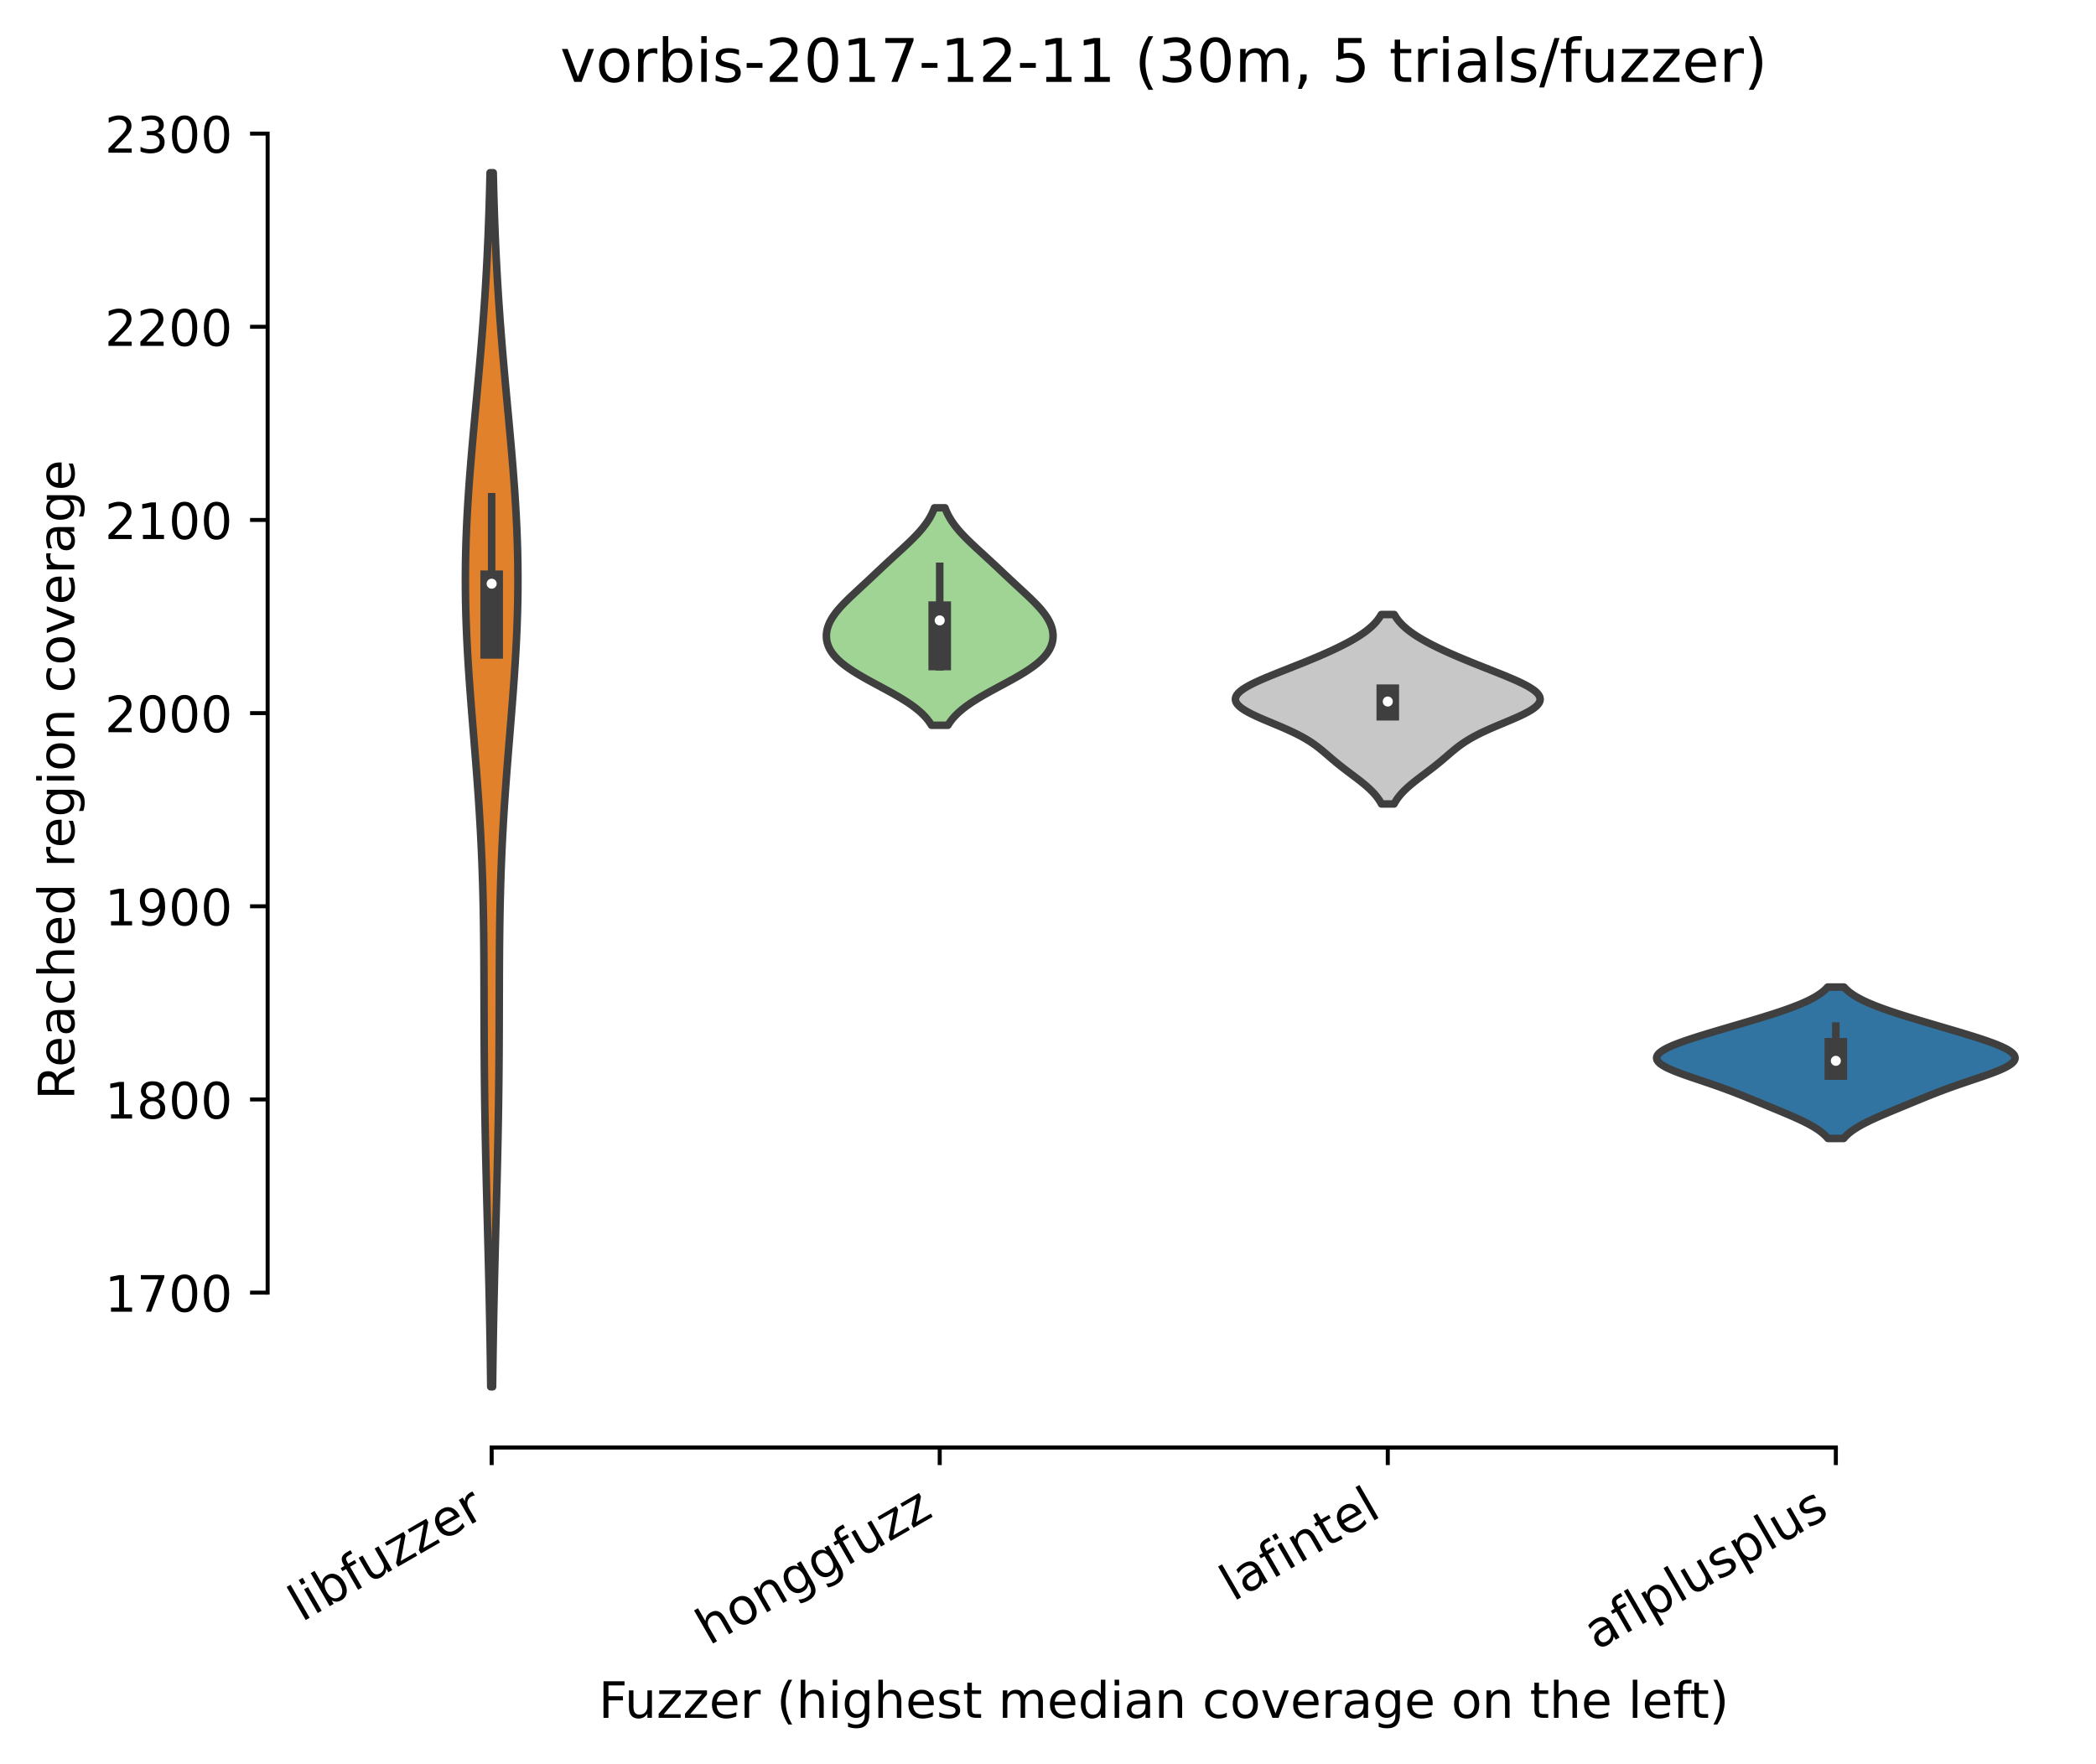 <?xml version="1.0" encoding="utf-8" standalone="no"?>
<!DOCTYPE svg PUBLIC "-//W3C//DTD SVG 1.1//EN"
  "http://www.w3.org/Graphics/SVG/1.1/DTD/svg11.dtd">
<!-- Created with matplotlib (https://matplotlib.org/) -->
<svg height="351.576pt" version="1.1" viewBox="0 0 417.648 351.576" width="417.648pt" xmlns="http://www.w3.org/2000/svg" xmlns:xlink="http://www.w3.org/1999/xlink">
 <defs>
  <style type="text/css">*{stroke-linecap:butt;stroke-linejoin:round;}</style>
 </defs>
 <g id="figure_1">
  <g id="patch_1">
   <path d="M 0 351.576 
L 417.648 351.576 
L 417.648 0 
L 0 0 
z
" style="fill:#ffffff;"/>
  </g>
  <g id="axes_1">
   <g id="patch_2">
    <path d="M 53.328 288.43 
L 410.448 288.43 
L 410.448 22.318 
L 53.328 22.318 
z
" style="fill:#ffffff;"/>
   </g>
   <g id="PolyCollection_1">
    <defs>
     <path d="M 98.154 -75.242 
L 97.782 -75.242 
L 97.752 -77.686 
L 97.719 -80.13 
L 97.682 -82.573 
L 97.642 -85.017 
L 97.598 -87.461 
L 97.551 -89.904 
L 97.5 -92.348 
L 97.447 -94.791 
L 97.39 -97.235 
L 97.331 -99.679 
L 97.27 -102.122 
L 97.207 -104.566 
L 97.143 -107.01 
L 97.079 -109.453 
L 97.015 -111.897 
L 96.952 -114.341 
L 96.891 -116.784 
L 96.832 -119.228 
L 96.776 -121.671 
L 96.724 -124.115 
L 96.676 -126.559 
L 96.633 -129.002 
L 96.595 -131.446 
L 96.562 -133.89 
L 96.534 -136.333 
L 96.511 -138.777 
L 96.493 -141.221 
L 96.479 -143.664 
L 96.468 -146.108 
L 96.461 -148.551 
L 96.454 -150.995 
L 96.448 -153.439 
L 96.441 -155.882 
L 96.432 -158.326 
L 96.419 -160.77 
L 96.401 -163.213 
L 96.375 -165.657 
L 96.342 -168.101 
L 96.298 -170.544 
L 96.244 -172.988 
L 96.177 -175.431 
L 96.097 -177.875 
L 96.004 -180.319 
L 95.897 -182.762 
L 95.776 -185.206 
L 95.64 -187.65 
L 95.492 -190.093 
L 95.331 -192.537 
L 95.158 -194.981 
L 94.977 -197.424 
L 94.787 -199.868 
L 94.592 -202.311 
L 94.393 -204.755 
L 94.194 -207.199 
L 93.997 -209.642 
L 93.805 -212.086 
L 93.621 -214.53 
L 93.447 -216.973 
L 93.287 -219.417 
L 93.143 -221.861 
L 93.018 -224.304 
L 92.913 -226.748 
L 92.83 -229.191 
L 92.772 -231.635 
L 92.739 -234.079 
L 92.731 -236.522 
L 92.75 -238.966 
L 92.794 -241.41 
L 92.864 -243.853 
L 92.959 -246.297 
L 93.076 -248.741 
L 93.215 -251.184 
L 93.373 -253.628 
L 93.548 -256.071 
L 93.739 -258.515 
L 93.941 -260.959 
L 94.154 -263.402 
L 94.374 -265.846 
L 94.598 -268.29 
L 94.824 -270.733 
L 95.05 -273.177 
L 95.274 -275.621 
L 95.493 -278.064 
L 95.706 -280.508 
L 95.911 -282.951 
L 96.107 -285.395 
L 96.293 -287.839 
L 96.468 -290.282 
L 96.632 -292.726 
L 96.783 -295.17 
L 96.923 -297.613 
L 97.052 -300.057 
L 97.168 -302.501 
L 97.274 -304.944 
L 97.368 -307.388 
L 97.453 -309.831 
L 97.527 -312.275 
L 97.593 -314.719 
L 97.651 -317.162 
L 98.285 -317.162 
L 98.285 -317.162 
L 98.343 -314.719 
L 98.409 -312.275 
L 98.484 -309.831 
L 98.568 -307.388 
L 98.663 -304.944 
L 98.768 -302.501 
L 98.885 -300.057 
L 99.013 -297.613 
L 99.153 -295.17 
L 99.305 -292.726 
L 99.468 -290.282 
L 99.644 -287.839 
L 99.83 -285.395 
L 100.026 -282.951 
L 100.231 -280.508 
L 100.444 -278.064 
L 100.663 -275.621 
L 100.886 -273.177 
L 101.112 -270.733 
L 101.339 -268.29 
L 101.563 -265.846 
L 101.782 -263.402 
L 101.995 -260.959 
L 102.197 -258.515 
L 102.388 -256.071 
L 102.563 -253.628 
L 102.722 -251.184 
L 102.86 -248.741 
L 102.978 -246.297 
L 103.072 -243.853 
L 103.142 -241.41 
L 103.186 -238.966 
L 103.205 -236.522 
L 103.198 -234.079 
L 103.164 -231.635 
L 103.106 -229.191 
L 103.024 -226.748 
L 102.919 -224.304 
L 102.793 -221.861 
L 102.649 -219.417 
L 102.489 -216.973 
L 102.315 -214.53 
L 102.131 -212.086 
L 101.939 -209.642 
L 101.742 -207.199 
L 101.543 -204.755 
L 101.345 -202.311 
L 101.149 -199.868 
L 100.96 -197.424 
L 100.778 -194.981 
L 100.606 -192.537 
L 100.445 -190.093 
L 100.296 -187.65 
L 100.161 -185.206 
L 100.039 -182.762 
L 99.932 -180.319 
L 99.839 -177.875 
L 99.759 -175.431 
L 99.693 -172.988 
L 99.638 -170.544 
L 99.595 -168.101 
L 99.561 -165.657 
L 99.536 -163.213 
L 99.517 -160.77 
L 99.504 -158.326 
L 99.495 -155.882 
L 99.488 -153.439 
L 99.482 -150.995 
L 99.476 -148.551 
L 99.468 -146.108 
L 99.457 -143.664 
L 99.443 -141.221 
L 99.425 -138.777 
L 99.402 -136.333 
L 99.374 -133.89 
L 99.341 -131.446 
L 99.303 -129.002 
L 99.26 -126.559 
L 99.212 -124.115 
L 99.16 -121.671 
L 99.104 -119.228 
L 99.045 -116.784 
L 98.984 -114.341 
L 98.921 -111.897 
L 98.857 -109.453 
L 98.793 -107.01 
L 98.729 -104.566 
L 98.666 -102.122 
L 98.605 -99.679 
L 98.546 -97.235 
L 98.49 -94.791 
L 98.436 -92.348 
L 98.385 -89.904 
L 98.338 -87.461 
L 98.294 -85.017 
L 98.254 -82.573 
L 98.218 -80.13 
L 98.184 -77.686 
L 98.154 -75.242 
z
" id="med44a78418" style="stroke:#3f3f3f;stroke-width:1.5;"/>
    </defs>
    <g clip-path="url(#pd7444d83f2)">
     <use style="fill:#e1812c;stroke:#3f3f3f;stroke-width:1.5;" x="0" xlink:href="#med44a78418" y="351.576"/>
    </g>
   </g>
   <g id="PolyCollection_2">
    <defs>
     <path d="M 188.884 -207.058 
L 185.612 -207.058 
L 185.336 -207.496 
L 185.026 -207.934 
L 184.678 -208.372 
L 184.293 -208.809 
L 183.868 -209.247 
L 183.402 -209.685 
L 182.894 -210.123 
L 182.346 -210.56 
L 181.757 -210.998 
L 181.129 -211.436 
L 180.463 -211.874 
L 179.764 -212.311 
L 179.033 -212.749 
L 178.275 -213.187 
L 177.495 -213.625 
L 176.698 -214.062 
L 175.89 -214.5 
L 175.076 -214.938 
L 174.263 -215.376 
L 173.457 -215.813 
L 172.663 -216.251 
L 171.889 -216.689 
L 171.138 -217.127 
L 170.418 -217.564 
L 169.731 -218.002 
L 169.083 -218.44 
L 168.475 -218.878 
L 167.912 -219.315 
L 167.394 -219.753 
L 166.923 -220.191 
L 166.498 -220.629 
L 166.121 -221.066 
L 165.79 -221.504 
L 165.505 -221.942 
L 165.263 -222.38 
L 165.065 -222.817 
L 164.908 -223.255 
L 164.79 -223.693 
L 164.712 -224.131 
L 164.671 -224.568 
L 164.665 -225.006 
L 164.696 -225.444 
L 164.761 -225.882 
L 164.86 -226.319 
L 164.993 -226.757 
L 165.158 -227.195 
L 165.356 -227.633 
L 165.585 -228.07 
L 165.845 -228.508 
L 166.135 -228.946 
L 166.452 -229.384 
L 166.796 -229.821 
L 167.164 -230.259 
L 167.553 -230.697 
L 167.963 -231.135 
L 168.389 -231.572 
L 168.829 -232.01 
L 169.28 -232.448 
L 169.74 -232.886 
L 170.207 -233.323 
L 170.677 -233.761 
L 171.15 -234.199 
L 171.623 -234.637 
L 172.096 -235.074 
L 172.567 -235.512 
L 173.037 -235.95 
L 173.505 -236.388 
L 173.971 -236.825 
L 174.436 -237.263 
L 174.901 -237.701 
L 175.366 -238.139 
L 175.832 -238.576 
L 176.3 -239.014 
L 176.77 -239.452 
L 177.242 -239.89 
L 177.716 -240.327 
L 178.192 -240.765 
L 178.67 -241.203 
L 179.147 -241.641 
L 179.623 -242.078 
L 180.097 -242.516 
L 180.566 -242.954 
L 181.029 -243.392 
L 181.483 -243.829 
L 181.926 -244.267 
L 182.357 -244.705 
L 182.773 -245.142 
L 183.173 -245.58 
L 183.554 -246.018 
L 183.916 -246.456 
L 184.257 -246.893 
L 184.576 -247.331 
L 184.873 -247.769 
L 185.149 -248.207 
L 185.401 -248.644 
L 185.632 -249.082 
L 185.842 -249.52 
L 186.03 -249.958 
L 186.2 -250.395 
L 188.297 -250.395 
L 188.297 -250.395 
L 188.466 -249.958 
L 188.655 -249.52 
L 188.864 -249.082 
L 189.095 -248.644 
L 189.348 -248.207 
L 189.623 -247.769 
L 189.92 -247.331 
L 190.24 -246.893 
L 190.581 -246.456 
L 190.942 -246.018 
L 191.324 -245.58 
L 191.723 -245.142 
L 192.139 -244.705 
L 192.57 -244.267 
L 193.013 -243.829 
L 193.467 -243.392 
L 193.93 -242.954 
L 194.399 -242.516 
L 194.873 -242.078 
L 195.349 -241.641 
L 195.827 -241.203 
L 196.304 -240.765 
L 196.78 -240.327 
L 197.255 -239.89 
L 197.727 -239.452 
L 198.196 -239.014 
L 198.664 -238.576 
L 199.13 -238.139 
L 199.595 -237.701 
L 200.06 -237.263 
L 200.525 -236.825 
L 200.992 -236.388 
L 201.46 -235.95 
L 201.929 -235.512 
L 202.4 -235.074 
L 202.873 -234.637 
L 203.346 -234.199 
L 203.819 -233.761 
L 204.289 -233.323 
L 204.756 -232.886 
L 205.216 -232.448 
L 205.667 -232.01 
L 206.108 -231.572 
L 206.534 -231.135 
L 206.943 -230.697 
L 207.333 -230.259 
L 207.701 -229.821 
L 208.044 -229.384 
L 208.362 -228.946 
L 208.651 -228.508 
L 208.911 -228.07 
L 209.14 -227.633 
L 209.338 -227.195 
L 209.504 -226.757 
L 209.636 -226.319 
L 209.735 -225.882 
L 209.8 -225.444 
L 209.831 -225.006 
L 209.826 -224.568 
L 209.784 -224.131 
L 209.706 -223.693 
L 209.589 -223.255 
L 209.431 -222.817 
L 209.233 -222.38 
L 208.992 -221.942 
L 208.706 -221.504 
L 208.375 -221.066 
L 207.998 -220.629 
L 207.574 -220.191 
L 207.102 -219.753 
L 206.584 -219.315 
L 206.021 -218.878 
L 205.414 -218.44 
L 204.765 -218.002 
L 204.078 -217.564 
L 203.358 -217.127 
L 202.608 -216.689 
L 201.833 -216.251 
L 201.04 -215.813 
L 200.233 -215.376 
L 199.42 -214.938 
L 198.606 -214.5 
L 197.798 -214.062 
L 197.001 -213.625 
L 196.221 -213.187 
L 195.463 -212.749 
L 194.733 -212.311 
L 194.033 -211.874 
L 193.368 -211.436 
L 192.739 -210.998 
L 192.15 -210.56 
L 191.602 -210.123 
L 191.095 -209.685 
L 190.628 -209.247 
L 190.203 -208.809 
L 189.818 -208.372 
L 189.471 -207.934 
L 189.16 -207.496 
L 188.884 -207.058 
z
" id="m8e3ed4a5b7" style="stroke:#3f3f3f;stroke-width:1.5;"/>
    </defs>
    <g clip-path="url(#pd7444d83f2)">
     <use style="fill:#9fd495;stroke:#3f3f3f;stroke-width:1.5;" x="0" xlink:href="#m8e3ed4a5b7" y="351.576"/>
    </g>
   </g>
   <g id="PolyCollection_3">
    <defs>
     <path d="M 277.782 -191.379 
L 275.274 -191.379 
L 275.062 -191.76 
L 274.825 -192.141 
L 274.562 -192.523 
L 274.272 -192.904 
L 273.954 -193.285 
L 273.609 -193.666 
L 273.238 -194.048 
L 272.842 -194.429 
L 272.421 -194.81 
L 271.979 -195.191 
L 271.518 -195.573 
L 271.041 -195.954 
L 270.551 -196.335 
L 270.052 -196.717 
L 269.547 -197.098 
L 269.04 -197.479 
L 268.534 -197.86 
L 268.033 -198.242 
L 267.539 -198.623 
L 267.054 -199.004 
L 266.578 -199.385 
L 266.113 -199.767 
L 265.657 -200.148 
L 265.208 -200.529 
L 264.765 -200.91 
L 264.322 -201.292 
L 263.876 -201.673 
L 263.421 -202.054 
L 262.951 -202.436 
L 262.461 -202.817 
L 261.945 -203.198 
L 261.396 -203.579 
L 260.811 -203.961 
L 260.185 -204.342 
L 259.516 -204.723 
L 258.802 -205.104 
L 258.044 -205.486 
L 257.243 -205.867 
L 256.405 -206.248 
L 255.535 -206.629 
L 254.641 -207.011 
L 253.732 -207.392 
L 252.821 -207.773 
L 251.919 -208.154 
L 251.038 -208.536 
L 250.194 -208.917 
L 249.399 -209.298 
L 248.667 -209.68 
L 248.01 -210.061 
L 247.439 -210.442 
L 246.965 -210.823 
L 246.595 -211.205 
L 246.336 -211.586 
L 246.192 -211.967 
L 246.164 -212.348 
L 246.252 -212.73 
L 246.454 -213.111 
L 246.764 -213.492 
L 247.178 -213.873 
L 247.688 -214.255 
L 248.285 -214.636 
L 248.959 -215.017 
L 249.702 -215.399 
L 250.503 -215.78 
L 251.352 -216.161 
L 252.24 -216.542 
L 253.157 -216.924 
L 254.097 -217.305 
L 255.051 -217.686 
L 256.014 -218.067 
L 256.979 -218.449 
L 257.941 -218.83 
L 258.898 -219.211 
L 259.844 -219.592 
L 260.778 -219.974 
L 261.698 -220.355 
L 262.6 -220.736 
L 263.484 -221.117 
L 264.347 -221.499 
L 265.188 -221.88 
L 266.006 -222.261 
L 266.797 -222.643 
L 267.562 -223.024 
L 268.298 -223.405 
L 269.003 -223.786 
L 269.677 -224.168 
L 270.317 -224.549 
L 270.922 -224.93 
L 271.492 -225.311 
L 272.026 -225.693 
L 272.522 -226.074 
L 272.982 -226.455 
L 273.406 -226.836 
L 273.793 -227.218 
L 274.145 -227.599 
L 274.463 -227.98 
L 274.748 -228.362 
L 275.003 -228.743 
L 275.228 -229.124 
L 277.828 -229.124 
L 277.828 -229.124 
L 278.054 -228.743 
L 278.308 -228.362 
L 278.594 -227.98 
L 278.912 -227.599 
L 279.264 -227.218 
L 279.651 -226.836 
L 280.074 -226.455 
L 280.534 -226.074 
L 281.03 -225.693 
L 281.564 -225.311 
L 282.134 -224.93 
L 282.739 -224.549 
L 283.379 -224.168 
L 284.053 -223.786 
L 284.758 -223.405 
L 285.494 -223.024 
L 286.259 -222.643 
L 287.051 -222.261 
L 287.868 -221.88 
L 288.709 -221.499 
L 289.572 -221.117 
L 290.456 -220.736 
L 291.358 -220.355 
L 292.278 -219.974 
L 293.212 -219.592 
L 294.159 -219.211 
L 295.115 -218.83 
L 296.078 -218.449 
L 297.042 -218.067 
L 298.005 -217.686 
L 298.959 -217.305 
L 299.899 -216.924 
L 300.817 -216.542 
L 301.705 -216.161 
L 302.554 -215.78 
L 303.354 -215.399 
L 304.097 -215.017 
L 304.772 -214.636 
L 305.368 -214.255 
L 305.878 -213.873 
L 306.292 -213.492 
L 306.603 -213.111 
L 306.804 -212.73 
L 306.892 -212.348 
L 306.864 -211.967 
L 306.72 -211.586 
L 306.461 -211.205 
L 306.091 -210.823 
L 305.617 -210.442 
L 305.047 -210.061 
L 304.39 -209.68 
L 303.657 -209.298 
L 302.862 -208.917 
L 302.018 -208.536 
L 301.138 -208.154 
L 300.235 -207.773 
L 299.324 -207.392 
L 298.416 -207.011 
L 297.522 -206.629 
L 296.651 -206.248 
L 295.813 -205.867 
L 295.013 -205.486 
L 294.254 -205.104 
L 293.54 -204.723 
L 292.871 -204.342 
L 292.245 -203.961 
L 291.66 -203.579 
L 291.112 -203.198 
L 290.595 -202.817 
L 290.105 -202.436 
L 289.636 -202.054 
L 289.18 -201.673 
L 288.734 -201.292 
L 288.291 -200.91 
L 287.848 -200.529 
L 287.399 -200.148 
L 286.943 -199.767 
L 286.478 -199.385 
L 286.003 -199.004 
L 285.517 -198.623 
L 285.023 -198.242 
L 284.522 -197.86 
L 284.016 -197.479 
L 283.509 -197.098 
L 283.004 -196.717 
L 282.505 -196.335 
L 282.015 -195.954 
L 281.538 -195.573 
L 281.077 -195.191 
L 280.635 -194.81 
L 280.215 -194.429 
L 279.818 -194.048 
L 279.447 -193.666 
L 279.102 -193.285 
L 278.785 -192.904 
L 278.494 -192.523 
L 278.231 -192.141 
L 277.994 -191.76 
L 277.782 -191.379 
z
" id="m83f9268bb0" style="stroke:#3f3f3f;stroke-width:1.5;"/>
    </defs>
    <g clip-path="url(#pd7444d83f2)">
     <use style="fill:#c7c7c7;stroke:#3f3f3f;stroke-width:1.5;" x="0" xlink:href="#m83f9268bb0" y="351.576"/>
    </g>
   </g>
   <g id="PolyCollection_4">
    <defs>
     <path d="M 367.379 -124.729 
L 364.237 -124.729 
L 363.972 -125.034 
L 363.675 -125.338 
L 363.345 -125.643 
L 362.979 -125.948 
L 362.578 -126.253 
L 362.141 -126.557 
L 361.667 -126.862 
L 361.159 -127.167 
L 360.616 -127.472 
L 360.041 -127.776 
L 359.436 -128.081 
L 358.804 -128.386 
L 358.146 -128.691 
L 357.468 -128.995 
L 356.772 -129.3 
L 356.061 -129.605 
L 355.34 -129.91 
L 354.611 -130.214 
L 353.877 -130.519 
L 353.141 -130.824 
L 352.403 -131.128 
L 351.666 -131.433 
L 350.929 -131.738 
L 350.192 -132.043 
L 349.453 -132.347 
L 348.712 -132.652 
L 347.965 -132.957 
L 347.211 -133.262 
L 346.446 -133.566 
L 345.668 -133.871 
L 344.874 -134.176 
L 344.063 -134.481 
L 343.233 -134.785 
L 342.384 -135.09 
L 341.517 -135.395 
L 340.634 -135.7 
L 339.739 -136.004 
L 338.836 -136.309 
L 337.932 -136.614 
L 337.033 -136.918 
L 336.149 -137.223 
L 335.289 -137.528 
L 334.463 -137.833 
L 333.68 -138.137 
L 332.952 -138.442 
L 332.288 -138.747 
L 331.698 -139.052 
L 331.19 -139.356 
L 330.772 -139.661 
L 330.449 -139.966 
L 330.228 -140.271 
L 330.109 -140.575 
L 330.096 -140.88 
L 330.188 -141.185 
L 330.382 -141.49 
L 330.675 -141.794 
L 331.064 -142.099 
L 331.542 -142.404 
L 332.103 -142.709 
L 332.74 -143.013 
L 333.445 -143.318 
L 334.211 -143.623 
L 335.03 -143.927 
L 335.896 -144.232 
L 336.8 -144.537 
L 337.738 -144.842 
L 338.702 -145.146 
L 339.688 -145.451 
L 340.692 -145.756 
L 341.709 -146.061 
L 342.735 -146.365 
L 343.768 -146.67 
L 344.804 -146.975 
L 345.841 -147.28 
L 346.876 -147.584 
L 347.906 -147.889 
L 348.93 -148.194 
L 349.943 -148.499 
L 350.943 -148.803 
L 351.928 -149.108 
L 352.893 -149.413 
L 353.836 -149.717 
L 354.753 -150.022 
L 355.641 -150.327 
L 356.497 -150.632 
L 357.318 -150.936 
L 358.102 -151.241 
L 358.845 -151.546 
L 359.547 -151.851 
L 360.205 -152.155 
L 360.819 -152.46 
L 361.389 -152.765 
L 361.913 -153.07 
L 362.394 -153.374 
L 362.831 -153.679 
L 363.226 -153.984 
L 363.581 -154.289 
L 363.898 -154.593 
L 364.179 -154.898 
L 367.438 -154.898 
L 367.438 -154.898 
L 367.719 -154.593 
L 368.035 -154.289 
L 368.39 -153.984 
L 368.786 -153.679 
L 369.223 -153.374 
L 369.703 -153.07 
L 370.228 -152.765 
L 370.797 -152.46 
L 371.411 -152.155 
L 372.069 -151.851 
L 372.771 -151.546 
L 373.514 -151.241 
L 374.298 -150.936 
L 375.119 -150.632 
L 375.975 -150.327 
L 376.863 -150.022 
L 377.78 -149.717 
L 378.723 -149.413 
L 379.688 -149.108 
L 380.673 -148.803 
L 381.673 -148.499 
L 382.687 -148.194 
L 383.71 -147.889 
L 384.74 -147.584 
L 385.775 -147.28 
L 386.812 -146.975 
L 387.849 -146.67 
L 388.881 -146.365 
L 389.908 -146.061 
L 390.924 -145.756 
L 391.928 -145.451 
L 392.914 -145.146 
L 393.879 -144.842 
L 394.816 -144.537 
L 395.721 -144.232 
L 396.586 -143.927 
L 397.405 -143.623 
L 398.171 -143.318 
L 398.876 -143.013 
L 399.513 -142.709 
L 400.074 -142.404 
L 400.552 -142.099 
L 400.941 -141.794 
L 401.235 -141.49 
L 401.429 -141.185 
L 401.52 -140.88 
L 401.507 -140.575 
L 401.389 -140.271 
L 401.167 -139.966 
L 400.845 -139.661 
L 400.427 -139.356 
L 399.919 -139.052 
L 399.328 -138.747 
L 398.664 -138.442 
L 397.936 -138.137 
L 397.154 -137.833 
L 396.327 -137.528 
L 395.467 -137.223 
L 394.583 -136.918 
L 393.685 -136.614 
L 392.78 -136.309 
L 391.878 -136.004 
L 390.982 -135.7 
L 390.099 -135.395 
L 389.232 -135.09 
L 388.383 -134.785 
L 387.553 -134.481 
L 386.742 -134.176 
L 385.948 -133.871 
L 385.17 -133.566 
L 384.405 -133.262 
L 383.651 -132.957 
L 382.904 -132.652 
L 382.163 -132.347 
L 381.425 -132.043 
L 380.688 -131.738 
L 379.951 -131.433 
L 379.213 -131.128 
L 378.476 -130.824 
L 377.739 -130.519 
L 377.005 -130.214 
L 376.276 -129.91 
L 375.555 -129.605 
L 374.844 -129.3 
L 374.148 -128.995 
L 373.47 -128.691 
L 372.813 -128.386 
L 372.18 -128.081 
L 371.575 -127.776 
L 371 -127.472 
L 370.457 -127.167 
L 369.949 -126.862 
L 369.476 -126.557 
L 369.038 -126.253 
L 368.637 -125.948 
L 368.272 -125.643 
L 367.941 -125.338 
L 367.644 -125.034 
L 367.379 -124.729 
z
" id="m04e250d0dc" style="stroke:#3f3f3f;stroke-width:1.5;"/>
    </defs>
    <g clip-path="url(#pd7444d83f2)">
     <use style="fill:#3274a1;stroke:#3f3f3f;stroke-width:1.5;" x="0" xlink:href="#m04e250d0dc" y="351.576"/>
    </g>
   </g>
   <g id="matplotlib.axis_1">
    <g id="xtick_1">
     <g id="line2d_1">
      <defs>
       <path d="M 0 0 
L 0 3.5 
" id="m1370b63e5d" style="stroke:#000000;stroke-width:0.8;"/>
      </defs>
      <g>
       <use style="stroke:#000000;stroke-width:0.8;" x="97.968" xlink:href="#m1370b63e5d" y="288.43"/>
      </g>
     </g>
     <g id="text_1">
      <!-- libfuzzer -->
      <g transform="translate(60.102 323.272)rotate(-30)scale(0.1 -0.1)">
       <defs>
        <path d="M 9.422 75.984 
L 18.406 75.984 
L 18.406 0 
L 9.422 0 
z
" id="DejaVuSans-108"/>
        <path d="M 9.422 54.688 
L 18.406 54.688 
L 18.406 0 
L 9.422 0 
z
M 9.422 75.984 
L 18.406 75.984 
L 18.406 64.594 
L 9.422 64.594 
z
" id="DejaVuSans-105"/>
        <path d="M 48.688 27.297 
Q 48.688 37.203 44.609 42.844 
Q 40.531 48.484 33.406 48.484 
Q 26.266 48.484 22.188 42.844 
Q 18.109 37.203 18.109 27.297 
Q 18.109 17.391 22.188 11.75 
Q 26.266 6.109 33.406 6.109 
Q 40.531 6.109 44.609 11.75 
Q 48.688 17.391 48.688 27.297 
z
M 18.109 46.391 
Q 20.953 51.266 25.266 53.625 
Q 29.594 56 35.594 56 
Q 45.562 56 51.781 48.094 
Q 58.016 40.188 58.016 27.297 
Q 58.016 14.406 51.781 6.484 
Q 45.562 -1.422 35.594 -1.422 
Q 29.594 -1.422 25.266 0.953 
Q 20.953 3.328 18.109 8.203 
L 18.109 0 
L 9.078 0 
L 9.078 75.984 
L 18.109 75.984 
z
" id="DejaVuSans-98"/>
        <path d="M 37.109 75.984 
L 37.109 68.5 
L 28.516 68.5 
Q 23.688 68.5 21.797 66.547 
Q 19.922 64.594 19.922 59.516 
L 19.922 54.688 
L 34.719 54.688 
L 34.719 47.703 
L 19.922 47.703 
L 19.922 0 
L 10.891 0 
L 10.891 47.703 
L 2.297 47.703 
L 2.297 54.688 
L 10.891 54.688 
L 10.891 58.5 
Q 10.891 67.625 15.141 71.797 
Q 19.391 75.984 28.609 75.984 
z
" id="DejaVuSans-102"/>
        <path d="M 8.5 21.578 
L 8.5 54.688 
L 17.484 54.688 
L 17.484 21.922 
Q 17.484 14.156 20.5 10.266 
Q 23.531 6.391 29.594 6.391 
Q 36.859 6.391 41.078 11.031 
Q 45.312 15.672 45.312 23.688 
L 45.312 54.688 
L 54.297 54.688 
L 54.297 0 
L 45.312 0 
L 45.312 8.406 
Q 42.047 3.422 37.719 1 
Q 33.406 -1.422 27.688 -1.422 
Q 18.266 -1.422 13.375 4.438 
Q 8.5 10.297 8.5 21.578 
z
M 31.109 56 
z
" id="DejaVuSans-117"/>
        <path d="M 5.516 54.688 
L 48.188 54.688 
L 48.188 46.484 
L 14.406 7.172 
L 48.188 7.172 
L 48.188 0 
L 4.297 0 
L 4.297 8.203 
L 38.094 47.516 
L 5.516 47.516 
z
" id="DejaVuSans-122"/>
        <path d="M 56.203 29.594 
L 56.203 25.203 
L 14.891 25.203 
Q 15.484 15.922 20.484 11.062 
Q 25.484 6.203 34.422 6.203 
Q 39.594 6.203 44.453 7.469 
Q 49.312 8.734 54.109 11.281 
L 54.109 2.781 
Q 49.266 0.734 44.188 -0.344 
Q 39.109 -1.422 33.891 -1.422 
Q 20.797 -1.422 13.156 6.188 
Q 5.516 13.812 5.516 26.812 
Q 5.516 40.234 12.766 48.109 
Q 20.016 56 32.328 56 
Q 43.359 56 49.781 48.891 
Q 56.203 41.797 56.203 29.594 
z
M 47.219 32.234 
Q 47.125 39.594 43.094 43.984 
Q 39.062 48.391 32.422 48.391 
Q 24.906 48.391 20.391 44.141 
Q 15.875 39.891 15.188 32.172 
z
" id="DejaVuSans-101"/>
        <path d="M 41.109 46.297 
Q 39.594 47.172 37.812 47.578 
Q 36.031 48 33.891 48 
Q 26.266 48 22.188 43.047 
Q 18.109 38.094 18.109 28.812 
L 18.109 0 
L 9.078 0 
L 9.078 54.688 
L 18.109 54.688 
L 18.109 46.188 
Q 20.953 51.172 25.484 53.578 
Q 30.031 56 36.531 56 
Q 37.453 56 38.578 55.875 
Q 39.703 55.766 41.062 55.516 
z
" id="DejaVuSans-114"/>
       </defs>
       <use xlink:href="#DejaVuSans-108"/>
       <use x="27.783" xlink:href="#DejaVuSans-105"/>
       <use x="55.566" xlink:href="#DejaVuSans-98"/>
       <use x="119.043" xlink:href="#DejaVuSans-102"/>
       <use x="154.248" xlink:href="#DejaVuSans-117"/>
       <use x="217.627" xlink:href="#DejaVuSans-122"/>
       <use x="270.117" xlink:href="#DejaVuSans-122"/>
       <use x="322.607" xlink:href="#DejaVuSans-101"/>
       <use x="384.131" xlink:href="#DejaVuSans-114"/>
      </g>
     </g>
    </g>
    <g id="xtick_2">
     <g id="line2d_2">
      <g>
       <use style="stroke:#000000;stroke-width:0.8;" x="187.248" xlink:href="#m1370b63e5d" y="288.43"/>
      </g>
     </g>
     <g id="text_2">
      <!-- honggfuzz -->
      <g transform="translate(141.309 327.933)rotate(-30)scale(0.1 -0.1)">
       <defs>
        <path d="M 54.891 33.016 
L 54.891 0 
L 45.906 0 
L 45.906 32.719 
Q 45.906 40.484 42.875 44.328 
Q 39.844 48.188 33.797 48.188 
Q 26.516 48.188 22.312 43.547 
Q 18.109 38.922 18.109 30.906 
L 18.109 0 
L 9.078 0 
L 9.078 75.984 
L 18.109 75.984 
L 18.109 46.188 
Q 21.344 51.125 25.703 53.562 
Q 30.078 56 35.797 56 
Q 45.219 56 50.047 50.172 
Q 54.891 44.344 54.891 33.016 
z
" id="DejaVuSans-104"/>
        <path d="M 30.609 48.391 
Q 23.391 48.391 19.188 42.75 
Q 14.984 37.109 14.984 27.297 
Q 14.984 17.484 19.156 11.844 
Q 23.344 6.203 30.609 6.203 
Q 37.797 6.203 41.984 11.859 
Q 46.188 17.531 46.188 27.297 
Q 46.188 37.016 41.984 42.703 
Q 37.797 48.391 30.609 48.391 
z
M 30.609 56 
Q 42.328 56 49.016 48.375 
Q 55.719 40.766 55.719 27.297 
Q 55.719 13.875 49.016 6.219 
Q 42.328 -1.422 30.609 -1.422 
Q 18.844 -1.422 12.172 6.219 
Q 5.516 13.875 5.516 27.297 
Q 5.516 40.766 12.172 48.375 
Q 18.844 56 30.609 56 
z
" id="DejaVuSans-111"/>
        <path d="M 54.891 33.016 
L 54.891 0 
L 45.906 0 
L 45.906 32.719 
Q 45.906 40.484 42.875 44.328 
Q 39.844 48.188 33.797 48.188 
Q 26.516 48.188 22.312 43.547 
Q 18.109 38.922 18.109 30.906 
L 18.109 0 
L 9.078 0 
L 9.078 54.688 
L 18.109 54.688 
L 18.109 46.188 
Q 21.344 51.125 25.703 53.562 
Q 30.078 56 35.797 56 
Q 45.219 56 50.047 50.172 
Q 54.891 44.344 54.891 33.016 
z
" id="DejaVuSans-110"/>
        <path d="M 45.406 27.984 
Q 45.406 37.75 41.375 43.109 
Q 37.359 48.484 30.078 48.484 
Q 22.859 48.484 18.828 43.109 
Q 14.797 37.75 14.797 27.984 
Q 14.797 18.266 18.828 12.891 
Q 22.859 7.516 30.078 7.516 
Q 37.359 7.516 41.375 12.891 
Q 45.406 18.266 45.406 27.984 
z
M 54.391 6.781 
Q 54.391 -7.172 48.188 -13.984 
Q 42 -20.797 29.203 -20.797 
Q 24.469 -20.797 20.266 -20.094 
Q 16.062 -19.391 12.109 -17.922 
L 12.109 -9.188 
Q 16.062 -11.328 19.922 -12.344 
Q 23.781 -13.375 27.781 -13.375 
Q 36.625 -13.375 41.016 -8.766 
Q 45.406 -4.156 45.406 5.172 
L 45.406 9.625 
Q 42.625 4.781 38.281 2.391 
Q 33.938 0 27.875 0 
Q 17.828 0 11.672 7.656 
Q 5.516 15.328 5.516 27.984 
Q 5.516 40.672 11.672 48.328 
Q 17.828 56 27.875 56 
Q 33.938 56 38.281 53.609 
Q 42.625 51.219 45.406 46.391 
L 45.406 54.688 
L 54.391 54.688 
z
" id="DejaVuSans-103"/>
       </defs>
       <use xlink:href="#DejaVuSans-104"/>
       <use x="63.379" xlink:href="#DejaVuSans-111"/>
       <use x="124.561" xlink:href="#DejaVuSans-110"/>
       <use x="187.939" xlink:href="#DejaVuSans-103"/>
       <use x="251.416" xlink:href="#DejaVuSans-103"/>
       <use x="314.893" xlink:href="#DejaVuSans-102"/>
       <use x="350.098" xlink:href="#DejaVuSans-117"/>
       <use x="413.477" xlink:href="#DejaVuSans-122"/>
       <use x="465.967" xlink:href="#DejaVuSans-122"/>
      </g>
     </g>
    </g>
    <g id="xtick_3">
     <g id="line2d_3">
      <g>
       <use style="stroke:#000000;stroke-width:0.8;" x="276.528" xlink:href="#m1370b63e5d" y="288.43"/>
      </g>
     </g>
     <g id="text_3">
      <!-- lafintel -->
      <g transform="translate(245.702 319.207)rotate(-30)scale(0.1 -0.1)">
       <defs>
        <path d="M 34.281 27.484 
Q 23.391 27.484 19.188 25 
Q 14.984 22.516 14.984 16.5 
Q 14.984 11.719 18.141 8.906 
Q 21.297 6.109 26.703 6.109 
Q 34.188 6.109 38.703 11.406 
Q 43.219 16.703 43.219 25.484 
L 43.219 27.484 
z
M 52.203 31.203 
L 52.203 0 
L 43.219 0 
L 43.219 8.297 
Q 40.141 3.328 35.547 0.953 
Q 30.953 -1.422 24.312 -1.422 
Q 15.922 -1.422 10.953 3.297 
Q 6 8.016 6 15.922 
Q 6 25.141 12.172 29.828 
Q 18.359 34.516 30.609 34.516 
L 43.219 34.516 
L 43.219 35.406 
Q 43.219 41.609 39.141 45 
Q 35.062 48.391 27.688 48.391 
Q 23 48.391 18.547 47.266 
Q 14.109 46.141 10.016 43.891 
L 10.016 52.203 
Q 14.938 54.109 19.578 55.047 
Q 24.219 56 28.609 56 
Q 40.484 56 46.344 49.844 
Q 52.203 43.703 52.203 31.203 
z
" id="DejaVuSans-97"/>
        <path d="M 18.312 70.219 
L 18.312 54.688 
L 36.812 54.688 
L 36.812 47.703 
L 18.312 47.703 
L 18.312 18.016 
Q 18.312 11.328 20.141 9.422 
Q 21.969 7.516 27.594 7.516 
L 36.812 7.516 
L 36.812 0 
L 27.594 0 
Q 17.188 0 13.234 3.875 
Q 9.281 7.766 9.281 18.016 
L 9.281 47.703 
L 2.688 47.703 
L 2.688 54.688 
L 9.281 54.688 
L 9.281 70.219 
z
" id="DejaVuSans-116"/>
       </defs>
       <use xlink:href="#DejaVuSans-108"/>
       <use x="27.783" xlink:href="#DejaVuSans-97"/>
       <use x="89.062" xlink:href="#DejaVuSans-102"/>
       <use x="124.268" xlink:href="#DejaVuSans-105"/>
       <use x="152.051" xlink:href="#DejaVuSans-110"/>
       <use x="215.43" xlink:href="#DejaVuSans-116"/>
       <use x="254.639" xlink:href="#DejaVuSans-101"/>
       <use x="316.162" xlink:href="#DejaVuSans-108"/>
      </g>
     </g>
    </g>
    <g id="xtick_4">
     <g id="line2d_4">
      <g>
       <use style="stroke:#000000;stroke-width:0.8;" x="365.808" xlink:href="#m1370b63e5d" y="288.43"/>
      </g>
     </g>
     <g id="text_4">
      <!-- aflplusplus -->
      <g transform="translate(318.199 328.897)rotate(-30)scale(0.1 -0.1)">
       <defs>
        <path d="M 18.109 8.203 
L 18.109 -20.797 
L 9.078 -20.797 
L 9.078 54.688 
L 18.109 54.688 
L 18.109 46.391 
Q 20.953 51.266 25.266 53.625 
Q 29.594 56 35.594 56 
Q 45.562 56 51.781 48.094 
Q 58.016 40.188 58.016 27.297 
Q 58.016 14.406 51.781 6.484 
Q 45.562 -1.422 35.594 -1.422 
Q 29.594 -1.422 25.266 0.953 
Q 20.953 3.328 18.109 8.203 
z
M 48.688 27.297 
Q 48.688 37.203 44.609 42.844 
Q 40.531 48.484 33.406 48.484 
Q 26.266 48.484 22.188 42.844 
Q 18.109 37.203 18.109 27.297 
Q 18.109 17.391 22.188 11.75 
Q 26.266 6.109 33.406 6.109 
Q 40.531 6.109 44.609 11.75 
Q 48.688 17.391 48.688 27.297 
z
" id="DejaVuSans-112"/>
        <path d="M 44.281 53.078 
L 44.281 44.578 
Q 40.484 46.531 36.375 47.5 
Q 32.281 48.484 27.875 48.484 
Q 21.188 48.484 17.844 46.438 
Q 14.5 44.391 14.5 40.281 
Q 14.5 37.156 16.891 35.375 
Q 19.281 33.594 26.516 31.984 
L 29.594 31.297 
Q 39.156 29.25 43.188 25.516 
Q 47.219 21.781 47.219 15.094 
Q 47.219 7.469 41.188 3.016 
Q 35.156 -1.422 24.609 -1.422 
Q 20.219 -1.422 15.453 -0.562 
Q 10.688 0.297 5.422 2 
L 5.422 11.281 
Q 10.406 8.688 15.234 7.391 
Q 20.062 6.109 24.812 6.109 
Q 31.156 6.109 34.562 8.281 
Q 37.984 10.453 37.984 14.406 
Q 37.984 18.062 35.516 20.016 
Q 33.062 21.969 24.703 23.781 
L 21.578 24.516 
Q 13.234 26.266 9.516 29.906 
Q 5.812 33.547 5.812 39.891 
Q 5.812 47.609 11.281 51.797 
Q 16.75 56 26.812 56 
Q 31.781 56 36.172 55.266 
Q 40.578 54.547 44.281 53.078 
z
" id="DejaVuSans-115"/>
       </defs>
       <use xlink:href="#DejaVuSans-97"/>
       <use x="61.279" xlink:href="#DejaVuSans-102"/>
       <use x="96.484" xlink:href="#DejaVuSans-108"/>
       <use x="124.268" xlink:href="#DejaVuSans-112"/>
       <use x="187.744" xlink:href="#DejaVuSans-108"/>
       <use x="215.527" xlink:href="#DejaVuSans-117"/>
       <use x="278.906" xlink:href="#DejaVuSans-115"/>
       <use x="331.006" xlink:href="#DejaVuSans-112"/>
       <use x="394.482" xlink:href="#DejaVuSans-108"/>
       <use x="422.266" xlink:href="#DejaVuSans-117"/>
       <use x="485.645" xlink:href="#DejaVuSans-115"/>
      </g>
     </g>
    </g>
    <g id="text_5">
     <!-- Fuzzer (highest median coverage on the left) -->
     <g transform="translate(119.27 342.297)scale(0.1 -0.1)">
      <defs>
       <path d="M 9.812 72.906 
L 51.703 72.906 
L 51.703 64.594 
L 19.672 64.594 
L 19.672 43.109 
L 48.578 43.109 
L 48.578 34.812 
L 19.672 34.812 
L 19.672 0 
L 9.812 0 
z
" id="DejaVuSans-70"/>
       <path id="DejaVuSans-32"/>
       <path d="M 31 75.875 
Q 24.469 64.656 21.281 53.656 
Q 18.109 42.672 18.109 31.391 
Q 18.109 20.125 21.312 9.062 
Q 24.516 -2 31 -13.188 
L 23.188 -13.188 
Q 15.875 -1.703 12.234 9.375 
Q 8.594 20.453 8.594 31.391 
Q 8.594 42.281 12.203 53.312 
Q 15.828 64.359 23.188 75.875 
z
" id="DejaVuSans-40"/>
       <path d="M 52 44.188 
Q 55.375 50.25 60.062 53.125 
Q 64.75 56 71.094 56 
Q 79.641 56 84.281 50.016 
Q 88.922 44.047 88.922 33.016 
L 88.922 0 
L 79.891 0 
L 79.891 32.719 
Q 79.891 40.578 77.094 44.375 
Q 74.312 48.188 68.609 48.188 
Q 61.625 48.188 57.562 43.547 
Q 53.516 38.922 53.516 30.906 
L 53.516 0 
L 44.484 0 
L 44.484 32.719 
Q 44.484 40.625 41.703 44.406 
Q 38.922 48.188 33.109 48.188 
Q 26.219 48.188 22.156 43.531 
Q 18.109 38.875 18.109 30.906 
L 18.109 0 
L 9.078 0 
L 9.078 54.688 
L 18.109 54.688 
L 18.109 46.188 
Q 21.188 51.219 25.484 53.609 
Q 29.781 56 35.688 56 
Q 41.656 56 45.828 52.969 
Q 50 49.953 52 44.188 
z
" id="DejaVuSans-109"/>
       <path d="M 45.406 46.391 
L 45.406 75.984 
L 54.391 75.984 
L 54.391 0 
L 45.406 0 
L 45.406 8.203 
Q 42.578 3.328 38.25 0.953 
Q 33.938 -1.422 27.875 -1.422 
Q 17.969 -1.422 11.734 6.484 
Q 5.516 14.406 5.516 27.297 
Q 5.516 40.188 11.734 48.094 
Q 17.969 56 27.875 56 
Q 33.938 56 38.25 53.625 
Q 42.578 51.266 45.406 46.391 
z
M 14.797 27.297 
Q 14.797 17.391 18.875 11.75 
Q 22.953 6.109 30.078 6.109 
Q 37.203 6.109 41.297 11.75 
Q 45.406 17.391 45.406 27.297 
Q 45.406 37.203 41.297 42.844 
Q 37.203 48.484 30.078 48.484 
Q 22.953 48.484 18.875 42.844 
Q 14.797 37.203 14.797 27.297 
z
" id="DejaVuSans-100"/>
       <path d="M 48.781 52.594 
L 48.781 44.188 
Q 44.969 46.297 41.141 47.344 
Q 37.312 48.391 33.406 48.391 
Q 24.656 48.391 19.812 42.844 
Q 14.984 37.312 14.984 27.297 
Q 14.984 17.281 19.812 11.734 
Q 24.656 6.203 33.406 6.203 
Q 37.312 6.203 41.141 7.25 
Q 44.969 8.297 48.781 10.406 
L 48.781 2.094 
Q 45.016 0.344 40.984 -0.531 
Q 36.969 -1.422 32.422 -1.422 
Q 20.062 -1.422 12.781 6.344 
Q 5.516 14.109 5.516 27.297 
Q 5.516 40.672 12.859 48.328 
Q 20.219 56 33.016 56 
Q 37.156 56 41.109 55.141 
Q 45.062 54.297 48.781 52.594 
z
" id="DejaVuSans-99"/>
       <path d="M 2.984 54.688 
L 12.5 54.688 
L 29.594 8.797 
L 46.688 54.688 
L 56.203 54.688 
L 35.688 0 
L 23.484 0 
z
" id="DejaVuSans-118"/>
       <path d="M 8.016 75.875 
L 15.828 75.875 
Q 23.141 64.359 26.781 53.312 
Q 30.422 42.281 30.422 31.391 
Q 30.422 20.453 26.781 9.375 
Q 23.141 -1.703 15.828 -13.188 
L 8.016 -13.188 
Q 14.5 -2 17.703 9.062 
Q 20.906 20.125 20.906 31.391 
Q 20.906 42.672 17.703 53.656 
Q 14.5 64.656 8.016 75.875 
z
" id="DejaVuSans-41"/>
      </defs>
      <use xlink:href="#DejaVuSans-70"/>
      <use x="52.02" xlink:href="#DejaVuSans-117"/>
      <use x="115.398" xlink:href="#DejaVuSans-122"/>
      <use x="167.889" xlink:href="#DejaVuSans-122"/>
      <use x="220.379" xlink:href="#DejaVuSans-101"/>
      <use x="281.902" xlink:href="#DejaVuSans-114"/>
      <use x="323.016" xlink:href="#DejaVuSans-32"/>
      <use x="354.803" xlink:href="#DejaVuSans-40"/>
      <use x="393.816" xlink:href="#DejaVuSans-104"/>
      <use x="457.195" xlink:href="#DejaVuSans-105"/>
      <use x="484.979" xlink:href="#DejaVuSans-103"/>
      <use x="548.455" xlink:href="#DejaVuSans-104"/>
      <use x="611.834" xlink:href="#DejaVuSans-101"/>
      <use x="673.357" xlink:href="#DejaVuSans-115"/>
      <use x="725.457" xlink:href="#DejaVuSans-116"/>
      <use x="764.666" xlink:href="#DejaVuSans-32"/>
      <use x="796.453" xlink:href="#DejaVuSans-109"/>
      <use x="893.865" xlink:href="#DejaVuSans-101"/>
      <use x="955.389" xlink:href="#DejaVuSans-100"/>
      <use x="1018.865" xlink:href="#DejaVuSans-105"/>
      <use x="1046.648" xlink:href="#DejaVuSans-97"/>
      <use x="1107.928" xlink:href="#DejaVuSans-110"/>
      <use x="1171.307" xlink:href="#DejaVuSans-32"/>
      <use x="1203.094" xlink:href="#DejaVuSans-99"/>
      <use x="1258.074" xlink:href="#DejaVuSans-111"/>
      <use x="1319.256" xlink:href="#DejaVuSans-118"/>
      <use x="1378.436" xlink:href="#DejaVuSans-101"/>
      <use x="1439.959" xlink:href="#DejaVuSans-114"/>
      <use x="1481.072" xlink:href="#DejaVuSans-97"/>
      <use x="1542.352" xlink:href="#DejaVuSans-103"/>
      <use x="1605.828" xlink:href="#DejaVuSans-101"/>
      <use x="1667.352" xlink:href="#DejaVuSans-32"/>
      <use x="1699.139" xlink:href="#DejaVuSans-111"/>
      <use x="1760.32" xlink:href="#DejaVuSans-110"/>
      <use x="1823.699" xlink:href="#DejaVuSans-32"/>
      <use x="1855.486" xlink:href="#DejaVuSans-116"/>
      <use x="1894.695" xlink:href="#DejaVuSans-104"/>
      <use x="1958.074" xlink:href="#DejaVuSans-101"/>
      <use x="2019.598" xlink:href="#DejaVuSans-32"/>
      <use x="2051.385" xlink:href="#DejaVuSans-108"/>
      <use x="2079.168" xlink:href="#DejaVuSans-101"/>
      <use x="2140.691" xlink:href="#DejaVuSans-102"/>
      <use x="2174.146" xlink:href="#DejaVuSans-116"/>
      <use x="2213.355" xlink:href="#DejaVuSans-41"/>
     </g>
    </g>
   </g>
   <g id="matplotlib.axis_2">
    <g id="ytick_1">
     <g id="line2d_5">
      <defs>
       <path d="M 0 0 
L -3.5 0 
" id="maf610b0b94" style="stroke:#000000;stroke-width:0.8;"/>
      </defs>
      <g>
       <use style="stroke:#000000;stroke-width:0.8;" x="53.328" xlink:href="#maf610b0b94" y="257.567"/>
      </g>
     </g>
     <g id="text_6">
      <!-- 1700 -->
      <g transform="translate(20.878 261.366)scale(0.1 -0.1)">
       <defs>
        <path d="M 12.406 8.297 
L 28.516 8.297 
L 28.516 63.922 
L 10.984 60.406 
L 10.984 69.391 
L 28.422 72.906 
L 38.281 72.906 
L 38.281 8.297 
L 54.391 8.297 
L 54.391 0 
L 12.406 0 
z
" id="DejaVuSans-49"/>
        <path d="M 8.203 72.906 
L 55.078 72.906 
L 55.078 68.703 
L 28.609 0 
L 18.312 0 
L 43.219 64.594 
L 8.203 64.594 
z
" id="DejaVuSans-55"/>
        <path d="M 31.781 66.406 
Q 24.172 66.406 20.328 58.906 
Q 16.5 51.422 16.5 36.375 
Q 16.5 21.391 20.328 13.891 
Q 24.172 6.391 31.781 6.391 
Q 39.453 6.391 43.281 13.891 
Q 47.125 21.391 47.125 36.375 
Q 47.125 51.422 43.281 58.906 
Q 39.453 66.406 31.781 66.406 
z
M 31.781 74.219 
Q 44.047 74.219 50.516 64.516 
Q 56.984 54.828 56.984 36.375 
Q 56.984 17.969 50.516 8.266 
Q 44.047 -1.422 31.781 -1.422 
Q 19.531 -1.422 13.062 8.266 
Q 6.594 17.969 6.594 36.375 
Q 6.594 54.828 13.062 64.516 
Q 19.531 74.219 31.781 74.219 
z
" id="DejaVuSans-48"/>
       </defs>
       <use xlink:href="#DejaVuSans-49"/>
       <use x="63.623" xlink:href="#DejaVuSans-55"/>
       <use x="127.246" xlink:href="#DejaVuSans-48"/>
       <use x="190.869" xlink:href="#DejaVuSans-48"/>
      </g>
     </g>
    </g>
    <g id="ytick_2">
     <g id="line2d_6">
      <g>
       <use style="stroke:#000000;stroke-width:0.8;" x="53.328" xlink:href="#maf610b0b94" y="219.076"/>
      </g>
     </g>
     <g id="text_7">
      <!-- 1800 -->
      <g transform="translate(20.878 222.875)scale(0.1 -0.1)">
       <defs>
        <path d="M 31.781 34.625 
Q 24.75 34.625 20.719 30.859 
Q 16.703 27.094 16.703 20.516 
Q 16.703 13.922 20.719 10.156 
Q 24.75 6.391 31.781 6.391 
Q 38.812 6.391 42.859 10.172 
Q 46.922 13.969 46.922 20.516 
Q 46.922 27.094 42.891 30.859 
Q 38.875 34.625 31.781 34.625 
z
M 21.922 38.812 
Q 15.578 40.375 12.031 44.719 
Q 8.5 49.078 8.5 55.328 
Q 8.5 64.062 14.719 69.141 
Q 20.953 74.219 31.781 74.219 
Q 42.672 74.219 48.875 69.141 
Q 55.078 64.062 55.078 55.328 
Q 55.078 49.078 51.531 44.719 
Q 48 40.375 41.703 38.812 
Q 48.828 37.156 52.797 32.312 
Q 56.781 27.484 56.781 20.516 
Q 56.781 9.906 50.312 4.234 
Q 43.844 -1.422 31.781 -1.422 
Q 19.734 -1.422 13.25 4.234 
Q 6.781 9.906 6.781 20.516 
Q 6.781 27.484 10.781 32.312 
Q 14.797 37.156 21.922 38.812 
z
M 18.312 54.391 
Q 18.312 48.734 21.844 45.562 
Q 25.391 42.391 31.781 42.391 
Q 38.141 42.391 41.719 45.562 
Q 45.312 48.734 45.312 54.391 
Q 45.312 60.062 41.719 63.234 
Q 38.141 66.406 31.781 66.406 
Q 25.391 66.406 21.844 63.234 
Q 18.312 60.062 18.312 54.391 
z
" id="DejaVuSans-56"/>
       </defs>
       <use xlink:href="#DejaVuSans-49"/>
       <use x="63.623" xlink:href="#DejaVuSans-56"/>
       <use x="127.246" xlink:href="#DejaVuSans-48"/>
       <use x="190.869" xlink:href="#DejaVuSans-48"/>
      </g>
     </g>
    </g>
    <g id="ytick_3">
     <g id="line2d_7">
      <g>
       <use style="stroke:#000000;stroke-width:0.8;" x="53.328" xlink:href="#maf610b0b94" y="180.586"/>
      </g>
     </g>
     <g id="text_8">
      <!-- 1900 -->
      <g transform="translate(20.878 184.385)scale(0.1 -0.1)">
       <defs>
        <path d="M 10.984 1.516 
L 10.984 10.5 
Q 14.703 8.734 18.5 7.812 
Q 22.312 6.891 25.984 6.891 
Q 35.75 6.891 40.891 13.453 
Q 46.047 20.016 46.781 33.406 
Q 43.953 29.203 39.594 26.953 
Q 35.25 24.703 29.984 24.703 
Q 19.047 24.703 12.672 31.312 
Q 6.297 37.938 6.297 49.422 
Q 6.297 60.641 12.938 67.422 
Q 19.578 74.219 30.609 74.219 
Q 43.266 74.219 49.922 64.516 
Q 56.594 54.828 56.594 36.375 
Q 56.594 19.141 48.406 8.859 
Q 40.234 -1.422 26.422 -1.422 
Q 22.703 -1.422 18.891 -0.688 
Q 15.094 0.047 10.984 1.516 
z
M 30.609 32.422 
Q 37.25 32.422 41.125 36.953 
Q 45.016 41.5 45.016 49.422 
Q 45.016 57.281 41.125 61.844 
Q 37.25 66.406 30.609 66.406 
Q 23.969 66.406 20.094 61.844 
Q 16.219 57.281 16.219 49.422 
Q 16.219 41.5 20.094 36.953 
Q 23.969 32.422 30.609 32.422 
z
" id="DejaVuSans-57"/>
       </defs>
       <use xlink:href="#DejaVuSans-49"/>
       <use x="63.623" xlink:href="#DejaVuSans-57"/>
       <use x="127.246" xlink:href="#DejaVuSans-48"/>
       <use x="190.869" xlink:href="#DejaVuSans-48"/>
      </g>
     </g>
    </g>
    <g id="ytick_4">
     <g id="line2d_8">
      <g>
       <use style="stroke:#000000;stroke-width:0.8;" x="53.328" xlink:href="#maf610b0b94" y="142.095"/>
      </g>
     </g>
     <g id="text_9">
      <!-- 2000 -->
      <g transform="translate(20.878 145.894)scale(0.1 -0.1)">
       <defs>
        <path d="M 19.188 8.297 
L 53.609 8.297 
L 53.609 0 
L 7.328 0 
L 7.328 8.297 
Q 12.938 14.109 22.625 23.891 
Q 32.328 33.688 34.812 36.531 
Q 39.547 41.844 41.422 45.531 
Q 43.312 49.219 43.312 52.781 
Q 43.312 58.594 39.234 62.25 
Q 35.156 65.922 28.609 65.922 
Q 23.969 65.922 18.812 64.312 
Q 13.672 62.703 7.812 59.422 
L 7.812 69.391 
Q 13.766 71.781 18.938 73 
Q 24.125 74.219 28.422 74.219 
Q 39.75 74.219 46.484 68.547 
Q 53.219 62.891 53.219 53.422 
Q 53.219 48.922 51.531 44.891 
Q 49.859 40.875 45.406 35.406 
Q 44.188 33.984 37.641 27.219 
Q 31.109 20.453 19.188 8.297 
z
" id="DejaVuSans-50"/>
       </defs>
       <use xlink:href="#DejaVuSans-50"/>
       <use x="63.623" xlink:href="#DejaVuSans-48"/>
       <use x="127.246" xlink:href="#DejaVuSans-48"/>
       <use x="190.869" xlink:href="#DejaVuSans-48"/>
      </g>
     </g>
    </g>
    <g id="ytick_5">
     <g id="line2d_9">
      <g>
       <use style="stroke:#000000;stroke-width:0.8;" x="53.328" xlink:href="#maf610b0b94" y="103.604"/>
      </g>
     </g>
     <g id="text_10">
      <!-- 2100 -->
      <g transform="translate(20.878 107.403)scale(0.1 -0.1)">
       <use xlink:href="#DejaVuSans-50"/>
       <use x="63.623" xlink:href="#DejaVuSans-49"/>
       <use x="127.246" xlink:href="#DejaVuSans-48"/>
       <use x="190.869" xlink:href="#DejaVuSans-48"/>
      </g>
     </g>
    </g>
    <g id="ytick_6">
     <g id="line2d_10">
      <g>
       <use style="stroke:#000000;stroke-width:0.8;" x="53.328" xlink:href="#maf610b0b94" y="65.113"/>
      </g>
     </g>
     <g id="text_11">
      <!-- 2200 -->
      <g transform="translate(20.878 68.913)scale(0.1 -0.1)">
       <use xlink:href="#DejaVuSans-50"/>
       <use x="63.623" xlink:href="#DejaVuSans-50"/>
       <use x="127.246" xlink:href="#DejaVuSans-48"/>
       <use x="190.869" xlink:href="#DejaVuSans-48"/>
      </g>
     </g>
    </g>
    <g id="ytick_7">
     <g id="line2d_11">
      <g>
       <use style="stroke:#000000;stroke-width:0.8;" x="53.328" xlink:href="#maf610b0b94" y="26.623"/>
      </g>
     </g>
     <g id="text_12">
      <!-- 2300 -->
      <g transform="translate(20.878 30.422)scale(0.1 -0.1)">
       <defs>
        <path d="M 40.578 39.312 
Q 47.656 37.797 51.625 33 
Q 55.609 28.219 55.609 21.188 
Q 55.609 10.406 48.188 4.484 
Q 40.766 -1.422 27.094 -1.422 
Q 22.516 -1.422 17.656 -0.516 
Q 12.797 0.391 7.625 2.203 
L 7.625 11.719 
Q 11.719 9.328 16.594 8.109 
Q 21.484 6.891 26.812 6.891 
Q 36.078 6.891 40.938 10.547 
Q 45.797 14.203 45.797 21.188 
Q 45.797 27.641 41.281 31.266 
Q 36.766 34.906 28.719 34.906 
L 20.219 34.906 
L 20.219 43.016 
L 29.109 43.016 
Q 36.375 43.016 40.234 45.922 
Q 44.094 48.828 44.094 54.297 
Q 44.094 59.906 40.109 62.906 
Q 36.141 65.922 28.719 65.922 
Q 24.656 65.922 20.016 65.031 
Q 15.375 64.156 9.812 62.312 
L 9.812 71.094 
Q 15.438 72.656 20.344 73.438 
Q 25.25 74.219 29.594 74.219 
Q 40.828 74.219 47.359 69.109 
Q 53.906 64.016 53.906 55.328 
Q 53.906 49.266 50.438 45.094 
Q 46.969 40.922 40.578 39.312 
z
" id="DejaVuSans-51"/>
       </defs>
       <use xlink:href="#DejaVuSans-50"/>
       <use x="63.623" xlink:href="#DejaVuSans-51"/>
       <use x="127.246" xlink:href="#DejaVuSans-48"/>
       <use x="190.869" xlink:href="#DejaVuSans-48"/>
      </g>
     </g>
    </g>
    <g id="text_13">
     <!-- Reached region coverage -->
     <g transform="translate(14.798 219.137)rotate(-90)scale(0.1 -0.1)">
      <defs>
       <path d="M 44.391 34.188 
Q 47.562 33.109 50.562 29.594 
Q 53.562 26.078 56.594 19.922 
L 66.609 0 
L 56 0 
L 46.688 18.703 
Q 43.062 26.031 39.672 28.422 
Q 36.281 30.812 30.422 30.812 
L 19.672 30.812 
L 19.672 0 
L 9.812 0 
L 9.812 72.906 
L 32.078 72.906 
Q 44.578 72.906 50.734 67.672 
Q 56.891 62.453 56.891 51.906 
Q 56.891 45.016 53.688 40.469 
Q 50.484 35.938 44.391 34.188 
z
M 19.672 64.797 
L 19.672 38.922 
L 32.078 38.922 
Q 39.203 38.922 42.844 42.219 
Q 46.484 45.516 46.484 51.906 
Q 46.484 58.297 42.844 61.547 
Q 39.203 64.797 32.078 64.797 
z
" id="DejaVuSans-82"/>
      </defs>
      <use xlink:href="#DejaVuSans-82"/>
      <use x="64.982" xlink:href="#DejaVuSans-101"/>
      <use x="126.506" xlink:href="#DejaVuSans-97"/>
      <use x="187.785" xlink:href="#DejaVuSans-99"/>
      <use x="242.766" xlink:href="#DejaVuSans-104"/>
      <use x="306.145" xlink:href="#DejaVuSans-101"/>
      <use x="367.668" xlink:href="#DejaVuSans-100"/>
      <use x="431.145" xlink:href="#DejaVuSans-32"/>
      <use x="462.932" xlink:href="#DejaVuSans-114"/>
      <use x="501.795" xlink:href="#DejaVuSans-101"/>
      <use x="563.318" xlink:href="#DejaVuSans-103"/>
      <use x="626.795" xlink:href="#DejaVuSans-105"/>
      <use x="654.578" xlink:href="#DejaVuSans-111"/>
      <use x="715.76" xlink:href="#DejaVuSans-110"/>
      <use x="779.139" xlink:href="#DejaVuSans-32"/>
      <use x="810.926" xlink:href="#DejaVuSans-99"/>
      <use x="865.906" xlink:href="#DejaVuSans-111"/>
      <use x="927.088" xlink:href="#DejaVuSans-118"/>
      <use x="986.268" xlink:href="#DejaVuSans-101"/>
      <use x="1047.791" xlink:href="#DejaVuSans-114"/>
      <use x="1088.904" xlink:href="#DejaVuSans-97"/>
      <use x="1150.184" xlink:href="#DejaVuSans-103"/>
      <use x="1213.66" xlink:href="#DejaVuSans-101"/>
     </g>
    </g>
   </g>
   <g id="line2d_12">
    <path clip-path="url(#pd7444d83f2)" d="M 97.968 129.008 
L 97.968 98.985 
" style="fill:none;stroke:#3f3f3f;stroke-linecap:square;stroke-width:1.5;"/>
   </g>
   <g id="line2d_13">
    <path clip-path="url(#pd7444d83f2)" d="M 97.968 129.008 
L 97.968 115.921 
" style="fill:none;stroke:#3f3f3f;stroke-linecap:square;stroke-width:4.5;"/>
   </g>
   <g id="line2d_14">
    <path clip-path="url(#pd7444d83f2)" d="M 187.248 132.857 
L 187.248 112.842 
" style="fill:none;stroke:#3f3f3f;stroke-linecap:square;stroke-width:1.5;"/>
   </g>
   <g id="line2d_15">
    <path clip-path="url(#pd7444d83f2)" d="M 187.248 131.317 
L 187.248 122.08 
" style="fill:none;stroke:#3f3f3f;stroke-linecap:square;stroke-width:4.5;"/>
   </g>
   <g id="line2d_16">
    <path clip-path="url(#pd7444d83f2)" d="M 276.528 141.325 
L 276.528 138.631 
" style="fill:none;stroke:#3f3f3f;stroke-linecap:square;stroke-width:1.5;"/>
   </g>
   <g id="line2d_17">
    <path clip-path="url(#pd7444d83f2)" d="M 276.528 141.325 
L 276.528 138.631 
" style="fill:none;stroke:#3f3f3f;stroke-linecap:square;stroke-width:4.5;"/>
   </g>
   <g id="line2d_18">
    <path clip-path="url(#pd7444d83f2)" d="M 365.808 212.918 
L 365.808 204.45 
" style="fill:none;stroke:#3f3f3f;stroke-linecap:square;stroke-width:1.5;"/>
   </g>
   <g id="line2d_19">
    <path clip-path="url(#pd7444d83f2)" d="M 365.808 212.918 
L 365.808 209.069 
" style="fill:none;stroke:#3f3f3f;stroke-linecap:square;stroke-width:4.5;"/>
   </g>
   <g id="patch_3">
    <path d="M 53.328 257.567 
L 53.328 26.623 
" style="fill:none;stroke:#000000;stroke-linecap:square;stroke-linejoin:miter;stroke-width:0.8;"/>
   </g>
   <g id="patch_4">
    <path d="M 97.968 288.43 
L 365.808 288.43 
" style="fill:none;stroke:#000000;stroke-linecap:square;stroke-linejoin:miter;stroke-width:0.8;"/>
   </g>
   <g id="PathCollection_1">
    <defs>
     <path d="M 0 1.5 
C 0.398 1.5 0.779 1.342 1.061 1.061 
C 1.342 0.779 1.5 0.398 1.5 0 
C 1.5 -0.398 1.342 -0.779 1.061 -1.061 
C 0.779 -1.342 0.398 -1.5 0 -1.5 
C -0.398 -1.5 -0.779 -1.342 -1.061 -1.061 
C -1.342 -0.779 -1.5 -0.398 -1.5 0 
C -1.5 0.398 -1.342 0.779 -1.061 1.061 
C -0.779 1.342 -0.398 1.5 0 1.5 
z
" id="m8dc108e4e2" style="stroke:#3f3f3f;"/>
    </defs>
    <g clip-path="url(#pd7444d83f2)">
     <use style="fill:#ffffff;stroke:#3f3f3f;" x="97.968" xlink:href="#m8dc108e4e2" y="116.306"/>
    </g>
   </g>
   <g id="PathCollection_2">
    <g clip-path="url(#pd7444d83f2)">
     <use style="fill:#ffffff;stroke:#3f3f3f;" x="187.248" xlink:href="#m8dc108e4e2" y="123.619"/>
    </g>
   </g>
   <g id="PathCollection_3">
    <g clip-path="url(#pd7444d83f2)">
     <use style="fill:#ffffff;stroke:#3f3f3f;" x="276.528" xlink:href="#m8dc108e4e2" y="139.785"/>
    </g>
   </g>
   <g id="PathCollection_4">
    <g clip-path="url(#pd7444d83f2)">
     <use style="fill:#ffffff;stroke:#3f3f3f;" x="365.808" xlink:href="#m8dc108e4e2" y="211.378"/>
    </g>
   </g>
   <g id="text_14">
    <!-- vorbis-2017-12-11 (30m, 5 trials/fuzzer) -->
    <g transform="translate(111.61 16.318)scale(0.12 -0.12)">
     <defs>
      <path d="M 4.891 31.391 
L 31.203 31.391 
L 31.203 23.391 
L 4.891 23.391 
z
" id="DejaVuSans-45"/>
      <path d="M 11.719 12.406 
L 22.016 12.406 
L 22.016 4 
L 14.016 -11.625 
L 7.719 -11.625 
L 11.719 4 
z
" id="DejaVuSans-44"/>
      <path d="M 10.797 72.906 
L 49.516 72.906 
L 49.516 64.594 
L 19.828 64.594 
L 19.828 46.734 
Q 21.969 47.469 24.109 47.828 
Q 26.266 48.188 28.422 48.188 
Q 40.625 48.188 47.75 41.5 
Q 54.891 34.812 54.891 23.391 
Q 54.891 11.625 47.562 5.094 
Q 40.234 -1.422 26.906 -1.422 
Q 22.312 -1.422 17.547 -0.641 
Q 12.797 0.141 7.719 1.703 
L 7.719 11.625 
Q 12.109 9.234 16.797 8.062 
Q 21.484 6.891 26.703 6.891 
Q 35.156 6.891 40.078 11.328 
Q 45.016 15.766 45.016 23.391 
Q 45.016 31 40.078 35.438 
Q 35.156 39.891 26.703 39.891 
Q 22.75 39.891 18.812 39.016 
Q 14.891 38.141 10.797 36.281 
z
" id="DejaVuSans-53"/>
      <path d="M 25.391 72.906 
L 33.688 72.906 
L 8.297 -9.281 
L 0 -9.281 
z
" id="DejaVuSans-47"/>
     </defs>
     <use xlink:href="#DejaVuSans-118"/>
     <use x="59.18" xlink:href="#DejaVuSans-111"/>
     <use x="120.361" xlink:href="#DejaVuSans-114"/>
     <use x="161.475" xlink:href="#DejaVuSans-98"/>
     <use x="224.951" xlink:href="#DejaVuSans-105"/>
     <use x="252.734" xlink:href="#DejaVuSans-115"/>
     <use x="304.834" xlink:href="#DejaVuSans-45"/>
     <use x="340.918" xlink:href="#DejaVuSans-50"/>
     <use x="404.541" xlink:href="#DejaVuSans-48"/>
     <use x="468.164" xlink:href="#DejaVuSans-49"/>
     <use x="531.787" xlink:href="#DejaVuSans-55"/>
     <use x="595.41" xlink:href="#DejaVuSans-45"/>
     <use x="631.494" xlink:href="#DejaVuSans-49"/>
     <use x="695.117" xlink:href="#DejaVuSans-50"/>
     <use x="758.74" xlink:href="#DejaVuSans-45"/>
     <use x="794.824" xlink:href="#DejaVuSans-49"/>
     <use x="858.447" xlink:href="#DejaVuSans-49"/>
     <use x="922.07" xlink:href="#DejaVuSans-32"/>
     <use x="953.857" xlink:href="#DejaVuSans-40"/>
     <use x="992.871" xlink:href="#DejaVuSans-51"/>
     <use x="1056.494" xlink:href="#DejaVuSans-48"/>
     <use x="1120.117" xlink:href="#DejaVuSans-109"/>
     <use x="1217.529" xlink:href="#DejaVuSans-44"/>
     <use x="1249.316" xlink:href="#DejaVuSans-32"/>
     <use x="1281.104" xlink:href="#DejaVuSans-53"/>
     <use x="1344.727" xlink:href="#DejaVuSans-32"/>
     <use x="1376.514" xlink:href="#DejaVuSans-116"/>
     <use x="1415.723" xlink:href="#DejaVuSans-114"/>
     <use x="1456.836" xlink:href="#DejaVuSans-105"/>
     <use x="1484.619" xlink:href="#DejaVuSans-97"/>
     <use x="1545.898" xlink:href="#DejaVuSans-108"/>
     <use x="1573.682" xlink:href="#DejaVuSans-115"/>
     <use x="1625.781" xlink:href="#DejaVuSans-47"/>
     <use x="1659.473" xlink:href="#DejaVuSans-102"/>
     <use x="1694.678" xlink:href="#DejaVuSans-117"/>
     <use x="1758.057" xlink:href="#DejaVuSans-122"/>
     <use x="1810.547" xlink:href="#DejaVuSans-122"/>
     <use x="1863.037" xlink:href="#DejaVuSans-101"/>
     <use x="1924.561" xlink:href="#DejaVuSans-114"/>
     <use x="1965.674" xlink:href="#DejaVuSans-41"/>
    </g>
   </g>
  </g>
 </g>
 <defs>
  <clipPath id="pd7444d83f2">
   <rect height="266.112" width="357.12" x="53.328" y="22.318"/>
  </clipPath>
 </defs>
</svg>
